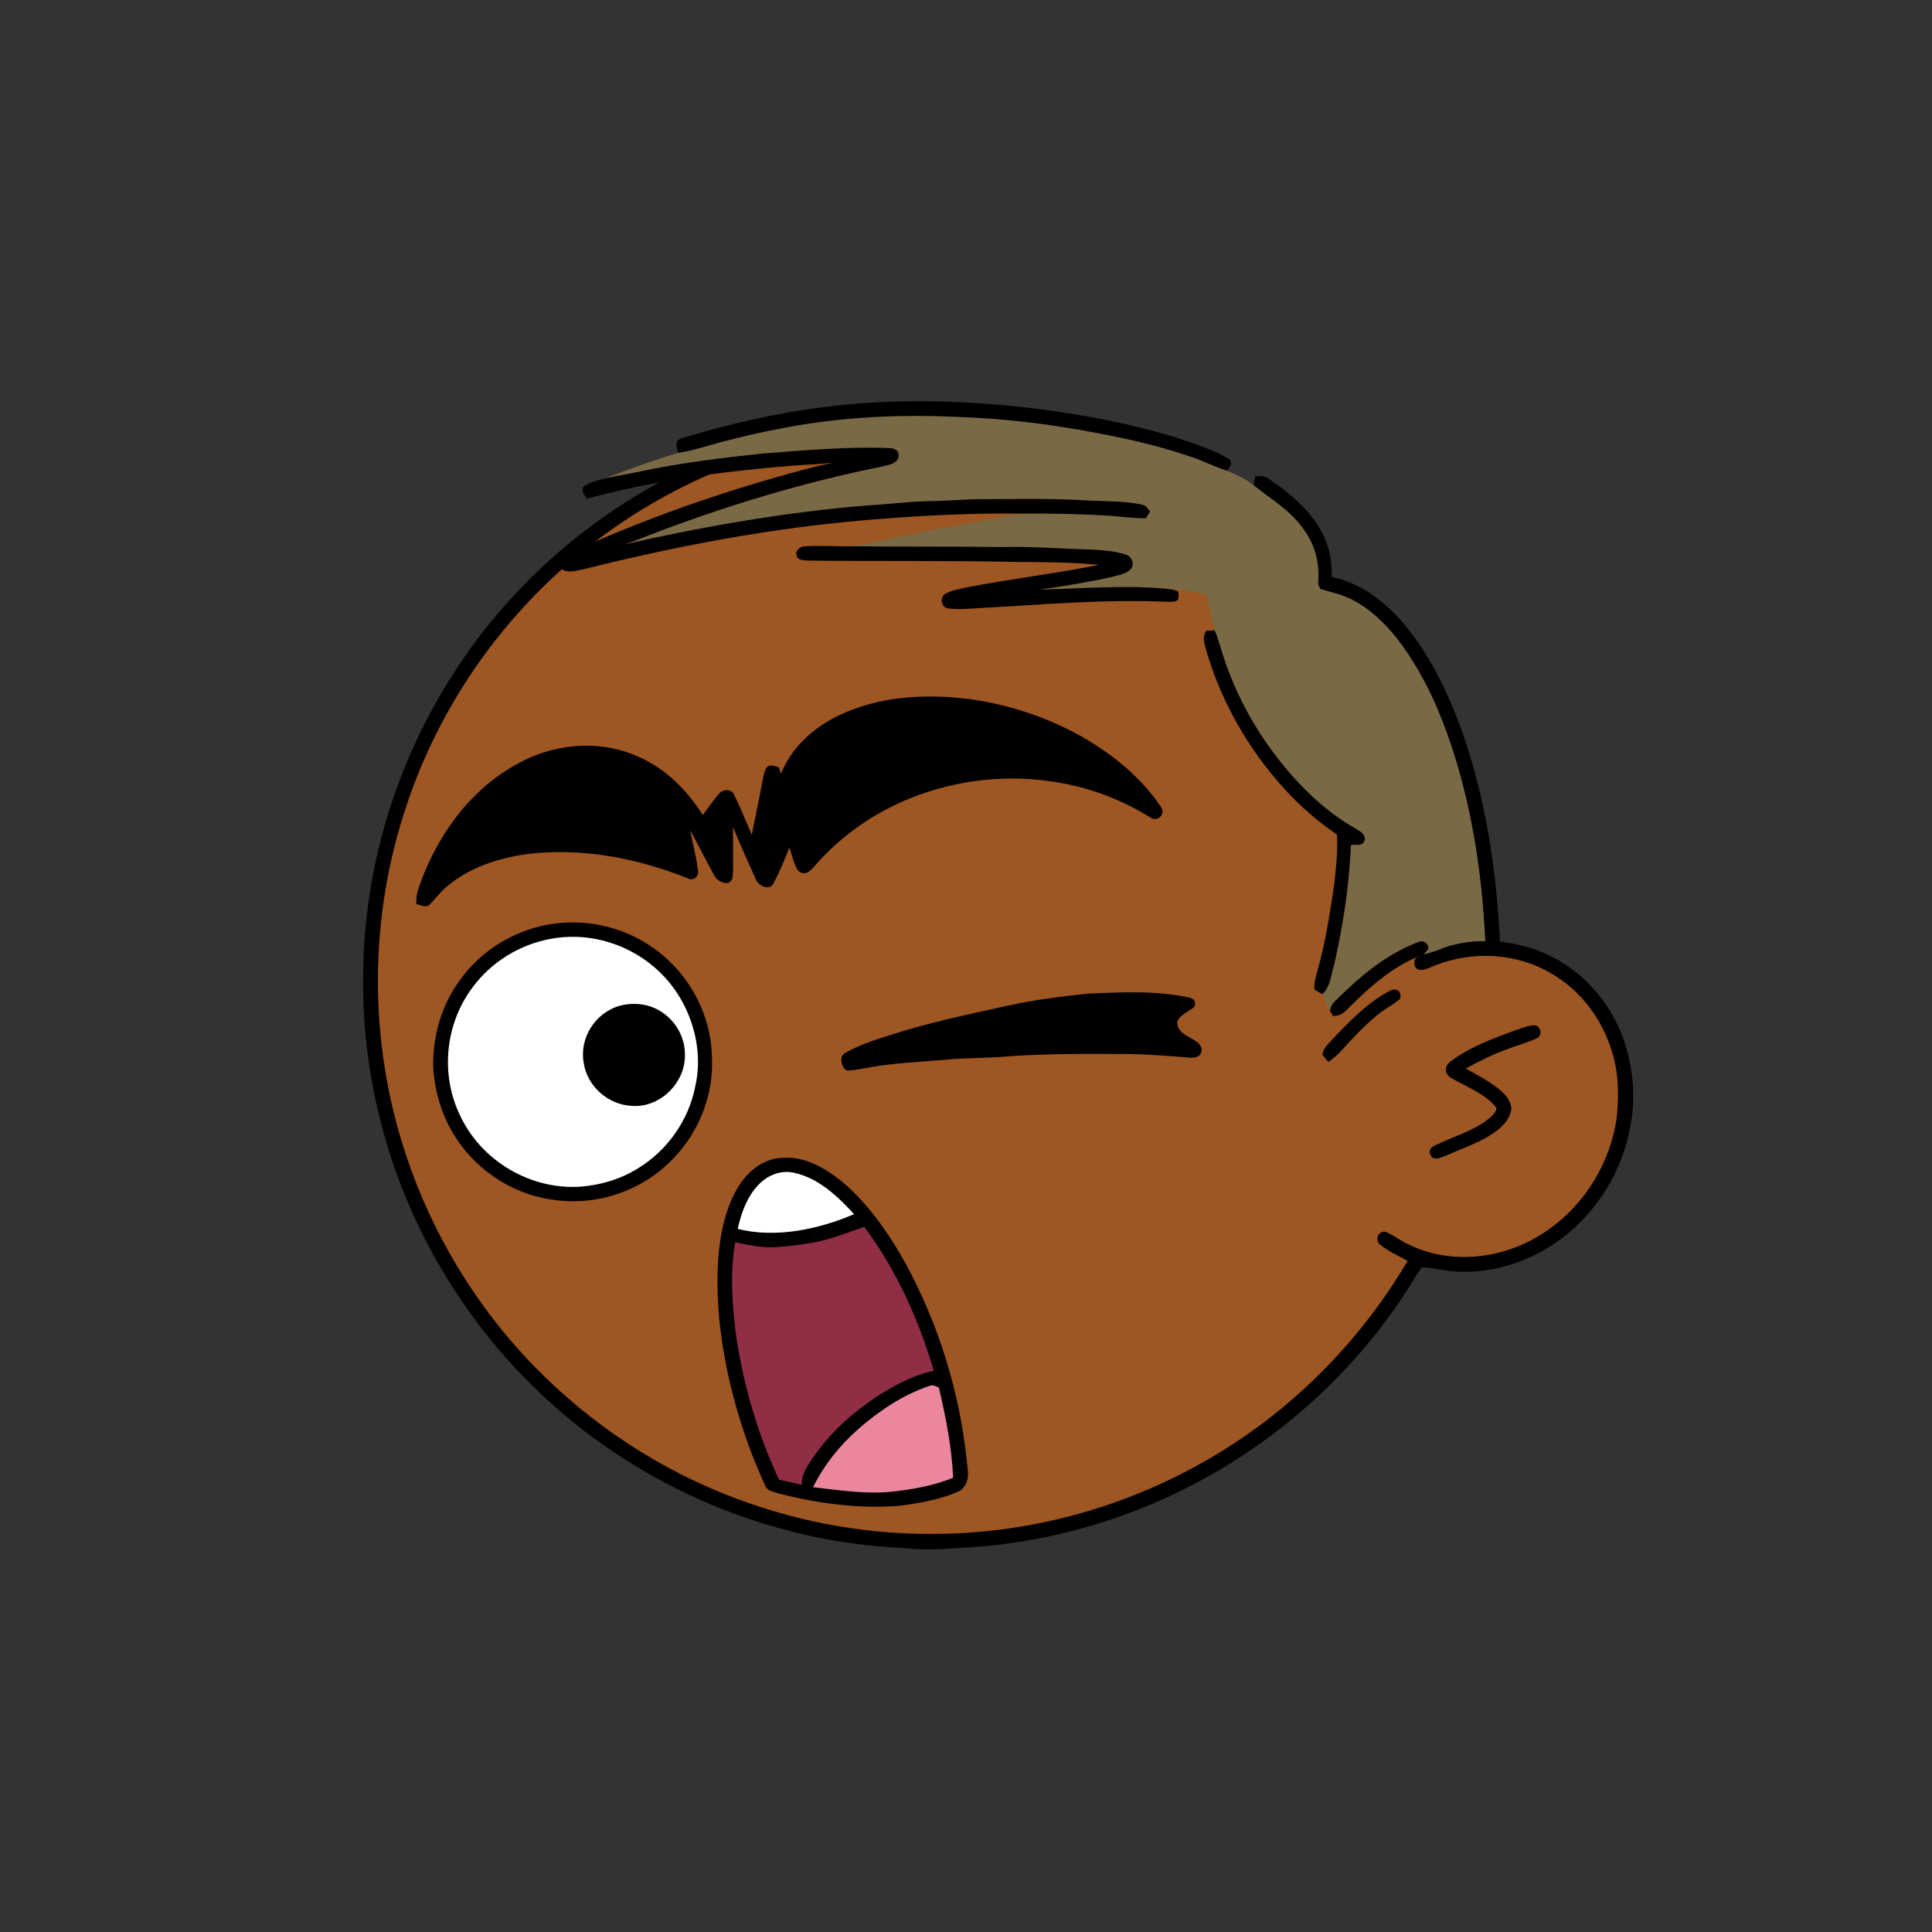 <svg xmlns:dc="http://purl.org/dc/elements/1.1/" xmlns:cc="http://creativecommons.org/ns#" xmlns:rdf="http://www.w3.org/1999/02/22-rdf-syntax-ns#" xmlns:svg="http://www.w3.org/2000/svg" xmlns="http://www.w3.org/2000/svg" viewBox="0 0 762 762" fill="none"><rect x="0" y="0" width="762" height="762" fill="#333333" stroke="none"/><mask id="avatarsRadiusMask"><rect width="762" height="762" rx="0" ry="0" x="0" y="0" fill="#fff"/></mask><g mask="url(#avatarsRadiusMask)"><path d="M396.01 164.85c37.82 4.9 74.21 19.64 104.8 42.39 6.15 4.84 12.48 9.33 18.02 14.92 23.77 21.98 42.73 49.02 55.13 78.95 9.35 22.31 14.72 46.04 16.64 70.14 6.62.81 13.05 2.14 19.12 5 15.54 6.93 27.08 20.94 31.78 37.21 2.63 9.56 3.56 19.75 1.72 29.55-2.96 18.76-13.72 36.13-29.37 46.92-10.94 7.65-24.49 12.03-37.86 11.68-5.13-.05-10.04-1.6-15.13-1.79-1.85 2.17-3.23 4.84-4.76 7.25-18.66 29.62-44.57 54.51-74.64 72.4-28.1 16.73-59.9 27.16-92.46 30.32-11.08.7-21.87 2.05-32.98.74-51.69-2.3-102.07-23.44-140.15-58.43-29.03-26.55-50.84-60.83-62.54-98.39-7.09-22.85-10.62-46.78-10.07-70.71.52-40.34 12.53-80.58 33.94-114.76 19.1-30.81 45.91-56.58 77.2-74.83 29.63-17.28 63.35-27.68 97.59-29.87 14.66-1.47 29.44-.37 44.02 1.31Z" fill="#000"/><path d="M363 169.06c48.47-1.39 97.32 14.7 135.81 44.12 6.55 4.06 11.72 9.49 17.36 14.64 24.33 22.63 43.2 50.95 54.93 82.02 7.43 19.61 11.86 40.2 13.56 61.09-8.89.74-17.34 2.34-25.38 6.38-2.19 1.03-1.89 4.95.68 5.23 2.35.23 4.98-1.51 7.24-2.2 14.62-5.37 31.32-4.35 44.78 3.68 11.69 6.78 20.09 18.16 23.89 31.06 2.6 8.25 2.68 17.41 1.76 25.95-2.5 17.35-12.35 33.73-26.73 43.81-15.71 11.33-37.17 14.64-54.93 6.2-3.17-1.43-5.94-3.58-9.08-5.05-2.95-1.09-4.88 2.79-2.7 4.75 3.17 2.76 7.34 4.52 11 6.56-20.14 34.15-49.45 62.7-84.41 81.47-30.2 16.31-64.44 25.53-98.78 26.15-27.63.72-55.33-4.04-81.21-13.72-30.32-11.24-57.84-29.43-80.37-52.6-22.67-23.37-39.92-51.88-50.2-82.77-14.96-44.64-14.91-94.01.27-138.59 11.05-33.06 30.28-63.21 55.37-87.39 29.67-28.73 67.65-48.54 108.13-56.67 12.8-2.52 25.94-4.24 39.01-4.12Z" fill="rgba(158, 86, 34, 1)"/><path d="M605.03 404.4c2.63-.1 3.44 3.8 1.36 4.98-3.69 1.83-7.82 2.77-11.64 4.35-5.82 2.04-11.28 4.76-16.68 7.72 4.29 2.34 8.86 4.74 12.71 7.76 2.58 2.09 4.85 4.35 5.33 7.8-.26 3.59-2.73 6.55-5.45 8.69-5.86 4.66-13.92 7.18-20.79 10.26-1.75.62-4.43 1.99-5.59-.26-1.02-1.74-.06-3.11 1.57-3.87 6.65-3.3 14.86-5.62 20.79-10.16 1.37-1.14 3.39-2.74 3.61-4.62-4.07-5.63-12.42-8.59-18.23-12.09-2.34-1.72-2.29-4.24-.16-6.13 7.27-5.64 16.98-9.26 25.57-12.38 2.42-.83 5.03-1.95 7.6-2.05Z" fill="#000"/><g transform="translate(-161 -83)"><path d="M380.24 447.22c13.3-1.66 27.11 1.75 38.11 9.43 12.06 8.33 20.46 21.6 22.82 36.06 1.19 8.28.93 17.07-1.63 25.08-3.95 13.25-13.11 24.77-25.11 31.65-10.01 5.78-21.98 8.36-33.47 6.98-16.14-1.57-31.14-10.83-39.98-24.4-5.54-8.33-8.46-18.04-9.11-27.98-.3-12.3 3.26-24.62 10.56-34.57 8.83-12.25 22.8-20.48 37.81-22.25Z" fill="#000"/><path d="M378.24 453.29c19.42-3.65 39.86 5.43 50.31 22.16 6.62 10.49 9.49 23.85 6.67 36.03-2.57 13.31-10.96 25.19-22.49 32.27-6.86 4.28-14.7 6.65-22.74 7.28-19.82 1.35-39.29-10.22-47.62-28.26-7.76-16.18-5.77-36.01 5.02-50.34 7.38-10.03 18.61-16.92 30.85-19.14Z" fill="#fff"/><path d="M589.99 474.91c13.08-.59 26.98-1.27 39.85 1.48 2.15.58 2.9 1.33 2.29 3.68-2.1 1.76-6.09 3.3-6.83 6.12-.03 6 9.05 5.9 9.69 10.8-.29 2.95-2.42 3.33-4.97 3.14-7.67-.63-15.32-1.24-23.02-1.41-16.02-.09-32.02-.23-48.01.88-7.56.7-15.21.63-22.77 1.17-11.11 1.03-22.13 1.31-33.14 3.36-2.67.49-5.51 1.11-8.23 1.06-2.01-1.24-3.05-5.54-.56-6.86 5.33-3.02 11.33-5.1 17.18-6.87 15.08-4.97 30.76-8.25 46.26-11.64 10.64-2.42 21.43-3.76 32.26-4.91ZM405.43 479.68c3.46-.9 6.91-.99 10.4-.21 8.85 2.09 15.44 10.43 15.31 19.55.24 11.12-10.03 21.17-21.19 20.13-9.28-.52-17.48-7.87-18.76-17.12-1.71-9.8 4.73-19.67 14.24-22.35Z" fill="#000"/></g><g transform="translate(-161 -83)"><path d="M582.3 370.69c14.06 7.04 27.75 17.35 36.57 30.53 2.05 2.95-1.4 6.24-4.23 4.15-10.56-6.54-22.24-11.16-34.46-13.42-35.66-6.86-74.47 5.14-98.23 33.03-1.67 2.05-4.03 3.59-6.28 1.25-1.68-2.6-2.27-6.05-3.3-8.95-1.92 4.71-3.86 9.5-6.21 14.02-1.55 3.23-6 1.12-7.03-1.42-3.06-6.88-6.21-13.74-9.02-20.73.01 5.63.01 11.25.04 16.88-.19 2.06.27 4.35-2.11 5.22-2.06.23-4.36-1.03-5.3-2.91-3.26-5.88-6.24-11.93-9.49-17.82.96 5.51 2.6 10.99 3.1 16.55.12 1.94-2.28 3.44-4.02 2.36-18.54-7.4-38.31-11.49-58.33-10.09-12.5.92-26.14 4.63-36 12.68-3.09 2.34-5.2 5.51-7.97 8.15-1.65.72-3.27-.24-4.88-.65.08-1.91.11-3.75.73-5.58 6.86-20.67 20.43-39.8 39.98-50.1 13.56-7.32 30.17-9.03 44.62-3.35 11.89 4.55 20.95 13.32 27.67 23.95 2.31-2.84 4.25-6.03 6.75-8.71 1.62-1.56 4.62-1.55 5.63.72 2.52 5.15 4.68 10.51 6.98 15.78 1.49-7.42 3.06-14.81 4.43-22.24.33-1.5.6-3.23 1.58-4.45 1.65-1.25 2.9-.28 4.65.1.27.86.53 1.71.8 2.56 2.08-4.75 4.75-9.11 8.44-12.78 9.1-9.43 21.82-14.25 34.5-16.48 23.85-3.69 48.86 1.12 70.39 11.75Z" fill="#000"/></g><g transform="translate(-161 -83)"><path d="M469.99 539.64c9.45-.62 18.37 5.2 25.18 11.18 9.61 8.8 17.31 20.09 23.54 31.49 12.62 23.56 20.84 50.09 23.56 76.68.49 4.4 1.53 8.68-2.43 11.86-7.32 3.5-15.84 4.95-23.84 6.01-15.97 1.38-32.52-.85-47.99-4.85-2.36-.75-4.53-.89-5.44-3.57-9.45-20.8-15.71-43.16-17.97-65.91-1.01-12.34-1.07-24.91 1.8-37.02 1.62-6.56 4.25-13.27 8.72-18.42 3.72-4.29 9.1-7.4 14.87-7.45Z" fill="#000"/><path d="M474.49 545.63c9.4 2.08 17.07 9.35 23.35 16.25-13.95 5.98-30.91 9.6-45.86 5.81 1.27-6.17 3.77-12.91 8.25-17.49 3.61-3.79 9.07-5.91 14.26-4.57Z" fill="#fff"/><path d="M501.86 566.88c12.64 16.83 21.52 36.66 27.44 56.79-6.29 1.3-11.94 3.96-17.5 7.1-11.57 6.75-22.43 15.88-30.04 26.97-2.28 3.53-4.69 6.5-4.54 10.94-2.97-.77-5.95-1.45-8.96-2.06-8.42-17.85-13.97-37.13-16.92-56.63-1.6-12.46-2.48-24.55-.38-37.02 5.4 1.04 10.5 2.3 16.05 1.94 5.01-.39 10.05-.95 14.99-1.89 6.9-1.27 13.26-3.89 19.86-6.14Z" fill="#8F2E45"/><path d="M527.55 629.64c1.49-.65 2.4.12 3.76.63 2.74 11.73 5.07 23.49 5.63 35.56-7.95 3.25-16.19 4.63-24.68 5.56-10.48.94-20.25-.66-30.6-1.81 4.52-9.01 10.37-16.33 17.9-23 8.13-7.09 17.68-13.56 27.99-16.94Z" fill="#EA869E"/></g><g transform="translate(-161 -83)"/><g transform="translate(-161 -83)"><path d="M561.98 243.31c21.23 2.34 42.86 6.05 63.28 12.4 6.74 2.26 13.88 4.45 20.02 8.06 2.3 1.32.95 3.44-.34 4.94-4.83-1.56-9.35-3.9-14.17-5.5-13.7-4.75-28.06-7.81-42.32-10.35-15.88-2.84-31.99-4.79-48.11-5.34-23.62-1.23-47.3-.15-70.55 4.36-8.27 1.49-16.45 3.43-24.58 5.57-5.58 1.48-10.96 3.38-16.71 4.17-.47-2.51-1.79-4.51 1.29-5.74 18.39-5.59 37.13-9.95 56.23-12.32 25.27-3.25 50.65-2.83 75.96-.25Z" fill="#000"/><path d="M540.34 247.52c16.12.55 32.23 2.5 48.11 5.34 14.26 2.54 28.62 5.6 42.32 10.35 4.82 1.6 9.34 3.94 14.17 5.5 3.72 1.42 7.34 3.25 10.53 5.64 7.29 5.88 14.76 9.98 20.17 18.05 4.36 6.11 5.94 13.33 5.28 20.77.27.68.54 1.37.8 2.05 4.51 1.4 8.74 2.2 12.75 4.34 6.99 3.64 12.76 9.23 17.64 15.35 6.23 8.13 11.33 17.19 15.42 26.57 12.4 28.95 17.9 61.41 19.33 92.73-6.32-.01-12.55.97-18.39 3.44-1.97.69-4.01 1.25-6.02 1.85 1.03-1.33 2.91-2.54 1.2-4.24-1.08-1.43-2.37-1-3.82-.51-12.94 5.11-22.91 13.8-32.65 23.47-.98.93-1.27 2.11-1.68 3.34-1.11-2.07-2.03-4.29-2.92-6.47 3.07-2.7 3.48-7.8 4.61-11.6 3.58-15.4 5.92-31.44 6.65-47.24 2.26-.25 4.81.78 5.45-2.2-.03-2.6-2.05-3.14-3.87-4.38-8.36-4.74-15.62-10.92-22.2-17.87-13.01-13.9-23.24-30.59-29.3-48.65-1.3-3.86-2.25-7.79-3.84-11.55-1.61-4.44-2.07-9.37-3.16-14-5.22-1.46-10.24-2.12-15.65-2.37-16.58-1.56-33.82-.08-50.44.34 9.68-1.36 19.4-2.96 28.95-5.07 2.4-.68 5.89-1.22 7.43-3.37 1.27-2.06.15-4.48-1.98-5.33-4.49-1.49-9.48-1.83-14.19-2.07-11.71-.3-23.32-1.26-35.04-.98-19.94-.26-39.88-.05-59.82-.3 13.19-1.9 26.15-5.54 39.31-7.7 9.66-1.58 19.23-3.67 28.9-5.17 11.56-.15 23.1.17 34.64.83 4.65.44 9.27 1.02 13.95.97.54-.88 1.08-1.76 1.62-2.63-1.04-1.3-1.61-2.52-3.42-2.76-6.81-1.48-14.23-1.23-21.18-1.59-13.29-.89-26.68-.55-40-.54-7.35-.07-14.65.72-22 .78-8.43.14-16.76 1.26-25.17 1.73-32.15 2.67-63.86 8.16-95.3 15.28 4.94-1.66 9.74-3.71 14.63-5.53 28.05-10.48 56.67-19.04 86.04-24.96 2.32-.64 5.72-.87 6.99-3.21.83-2.6-.57-4.03-3.1-4.21-17.01-.67-33.36.83-49.9 2.13-16.71 1.83-33.25 3.7-49.69 7.33-4.21.86-8.44 1.58-12.65 2.45 9.43-3.72 18.93-7.14 28.65-10.03 5.75-.79 11.13-2.69 16.71-4.17 8.13-2.14 16.31-4.08 24.58-5.57 23.25-4.51 46.93-5.59 70.55-4.36Z" fill="rgba(121, 106, 69, 1)"/><path d="M512.09 259.74c2.53.18 3.93 1.61 3.1 4.21-1.27 2.34-4.67 2.57-6.99 3.21-29.37 5.92-57.99 14.48-86.04 24.96-4.89 1.82-9.69 3.87-14.63 5.53 31.44-7.12 63.15-12.61 95.3-15.28 8.41-.47 16.74-1.59 25.17-1.73 7.35-.06 14.65-.85 22-.78 13.32-.01 26.71-.35 40 .54 6.95.36 14.37.11 21.18 1.59 1.81.24 2.38 1.46 3.42 2.76-.54.87-1.08 1.75-1.62 2.63-4.68.05-9.3-.53-13.95-.97-11.54-.66-23.08-.98-34.64-.83-23.1-.33-46.4 1.07-69.4 3.23-35.01 3.45-69.37 10.1-103.48 18.62-2.72.5-6.62 1.91-8.98-.08-.49-1.25-.79-3.41.47-4.31 3.28-2.56 7.52-4.02 11.27-5.79 28.42-12.38 57.92-22.32 87.92-30.09 2.58-.69 5.19-1.21 7.8-1.73-5.32.64-10.66.83-16 1.19-27.55 2.23-54.8 5.84-81.54 13.06-.92-1.62-2.11-2.56-1.49-4.59 2.55-1.97 5.83-2.67 8.89-3.44 4.21-.87 8.44-1.59 12.65-2.45 16.44-3.63 32.98-5.5 49.69-7.33 16.54-1.3 32.89-2.8 49.9-2.13ZM656.08 270.86c2.32-.28 3.81-.12 5.74 1.24 7.25 5.03 14.8 11.12 19.33 18.8 3.79 5.96 5.27 12.61 5.09 19.63 11.72 2.53 20.94 9.68 28.55 18.65 10.27 12.18 17.54 27.39 22.86 42.32 9.41 26.83 13.69 55.2 14.97 83.53.19 2.16-.6 3.94-2.79 4.49-3.93.19-7.73-.2-11.61.79-2.74.45-5.97 1.96-8.72 1.29-.42-1.29-.76-2.61-1.03-3.95 5.84-2.47 12.07-3.45 18.39-3.44-1.43-31.32-6.93-63.78-19.33-92.73-4.09-9.38-9.19-18.44-15.42-26.57-4.88-6.12-10.65-11.71-17.64-15.35-4.01-2.14-8.24-2.94-12.75-4.34-.26-.68-.53-1.37-.8-2.05.66-7.44-.92-14.66-5.28-20.77-5.41-8.07-12.88-12.17-20.17-18.05.14-1.17.34-2.33.61-3.49Z" fill="#000"/><path d="M478.16 298.5c5.98-.43 12.03.07 18.02-.05 19.94.25 39.88.04 59.82.3 11.72-.28 23.33.68 35.04.98 4.71.24 9.7.58 14.19 2.07 2.13.85 3.25 3.27 1.98 5.33-1.54 2.15-5.03 2.69-7.43 3.37-9.55 2.11-19.27 3.71-28.95 5.07 16.62-.42 33.86-1.9 50.44-.34 1.45.29 3.23.29 4.43 1.16.27 1.13.23 2.18-.12 3.17-1.35 1.16-2.93.74-4.59.79-24.87-1.12-49.22 1.18-74 2.5-3.93.24-8.03.64-11.95.13-2.6-.19-3.48-3.91-1.58-5.5 2.33-1.62 5.62-2.04 8.33-2.7 17.46-3.47 35.22-5.46 52.68-9-10.76-1.05-21.67-1.08-32.47-1.15-27.67-.57-55.39-.2-83.07-.54-1.3-.15-3.62-.3-3.67-2.02-.87-1.61 1.29-3.61 2.9-3.57ZM636.75 331.83c1.11-.08 2.22-.16 3.33-.23 1.59 3.76 2.54 7.69 3.84 11.55 6.06 18.06 16.29 34.75 29.3 48.65 6.58 6.95 13.84 13.13 22.2 17.87 1.82 1.24 3.84 1.78 3.87 4.38-.64 2.98-3.19 1.95-5.45 2.2-.73 15.8-3.07 31.84-6.65 47.24-1.13 3.8-1.54 8.9-4.61 11.6-1.09-.56-2.14-1.19-3.15-1.87-.2-2.35.4-4.48 1.01-6.72 3.23-11.12 5-22.86 6.75-34.31.72-6.62 1.54-13.4 1.12-20.06-6.2-4.15-11.91-8.98-17.18-14.26-15.82-16.09-27.82-36.16-34.23-57.81-.7-2.93-1.99-5.41-.15-8.23ZM723.65 455.26c1.71 1.7-.17 2.91-1.2 4.24-10.49 3.65-19.91 11.5-27.71 19.25-2.59 2.32-4.16 5.18-8.06 4.91l-1.18-2.1c.41-1.23.7-2.41 1.68-3.34 9.74-9.67 19.71-18.36 32.65-23.47 1.45-.49 2.74-.92 3.82.51ZM709.55 473.6c2.59-1.04 4.44.66 3.59 3.39-2.71 2.38-6.06 3.96-8.84 6.29-5.1 4.18-9.7 9.03-14.09 13.94-1.55 1.77-3.37 3.24-5.28 4.62-.8-.9-1.57-1.83-2.29-2.78-.09-2.29 2.21-4.21 3.59-5.84 6.77-7.11 14.46-15.2 23.32-19.62Z" fill="#000"/></g></g></svg>